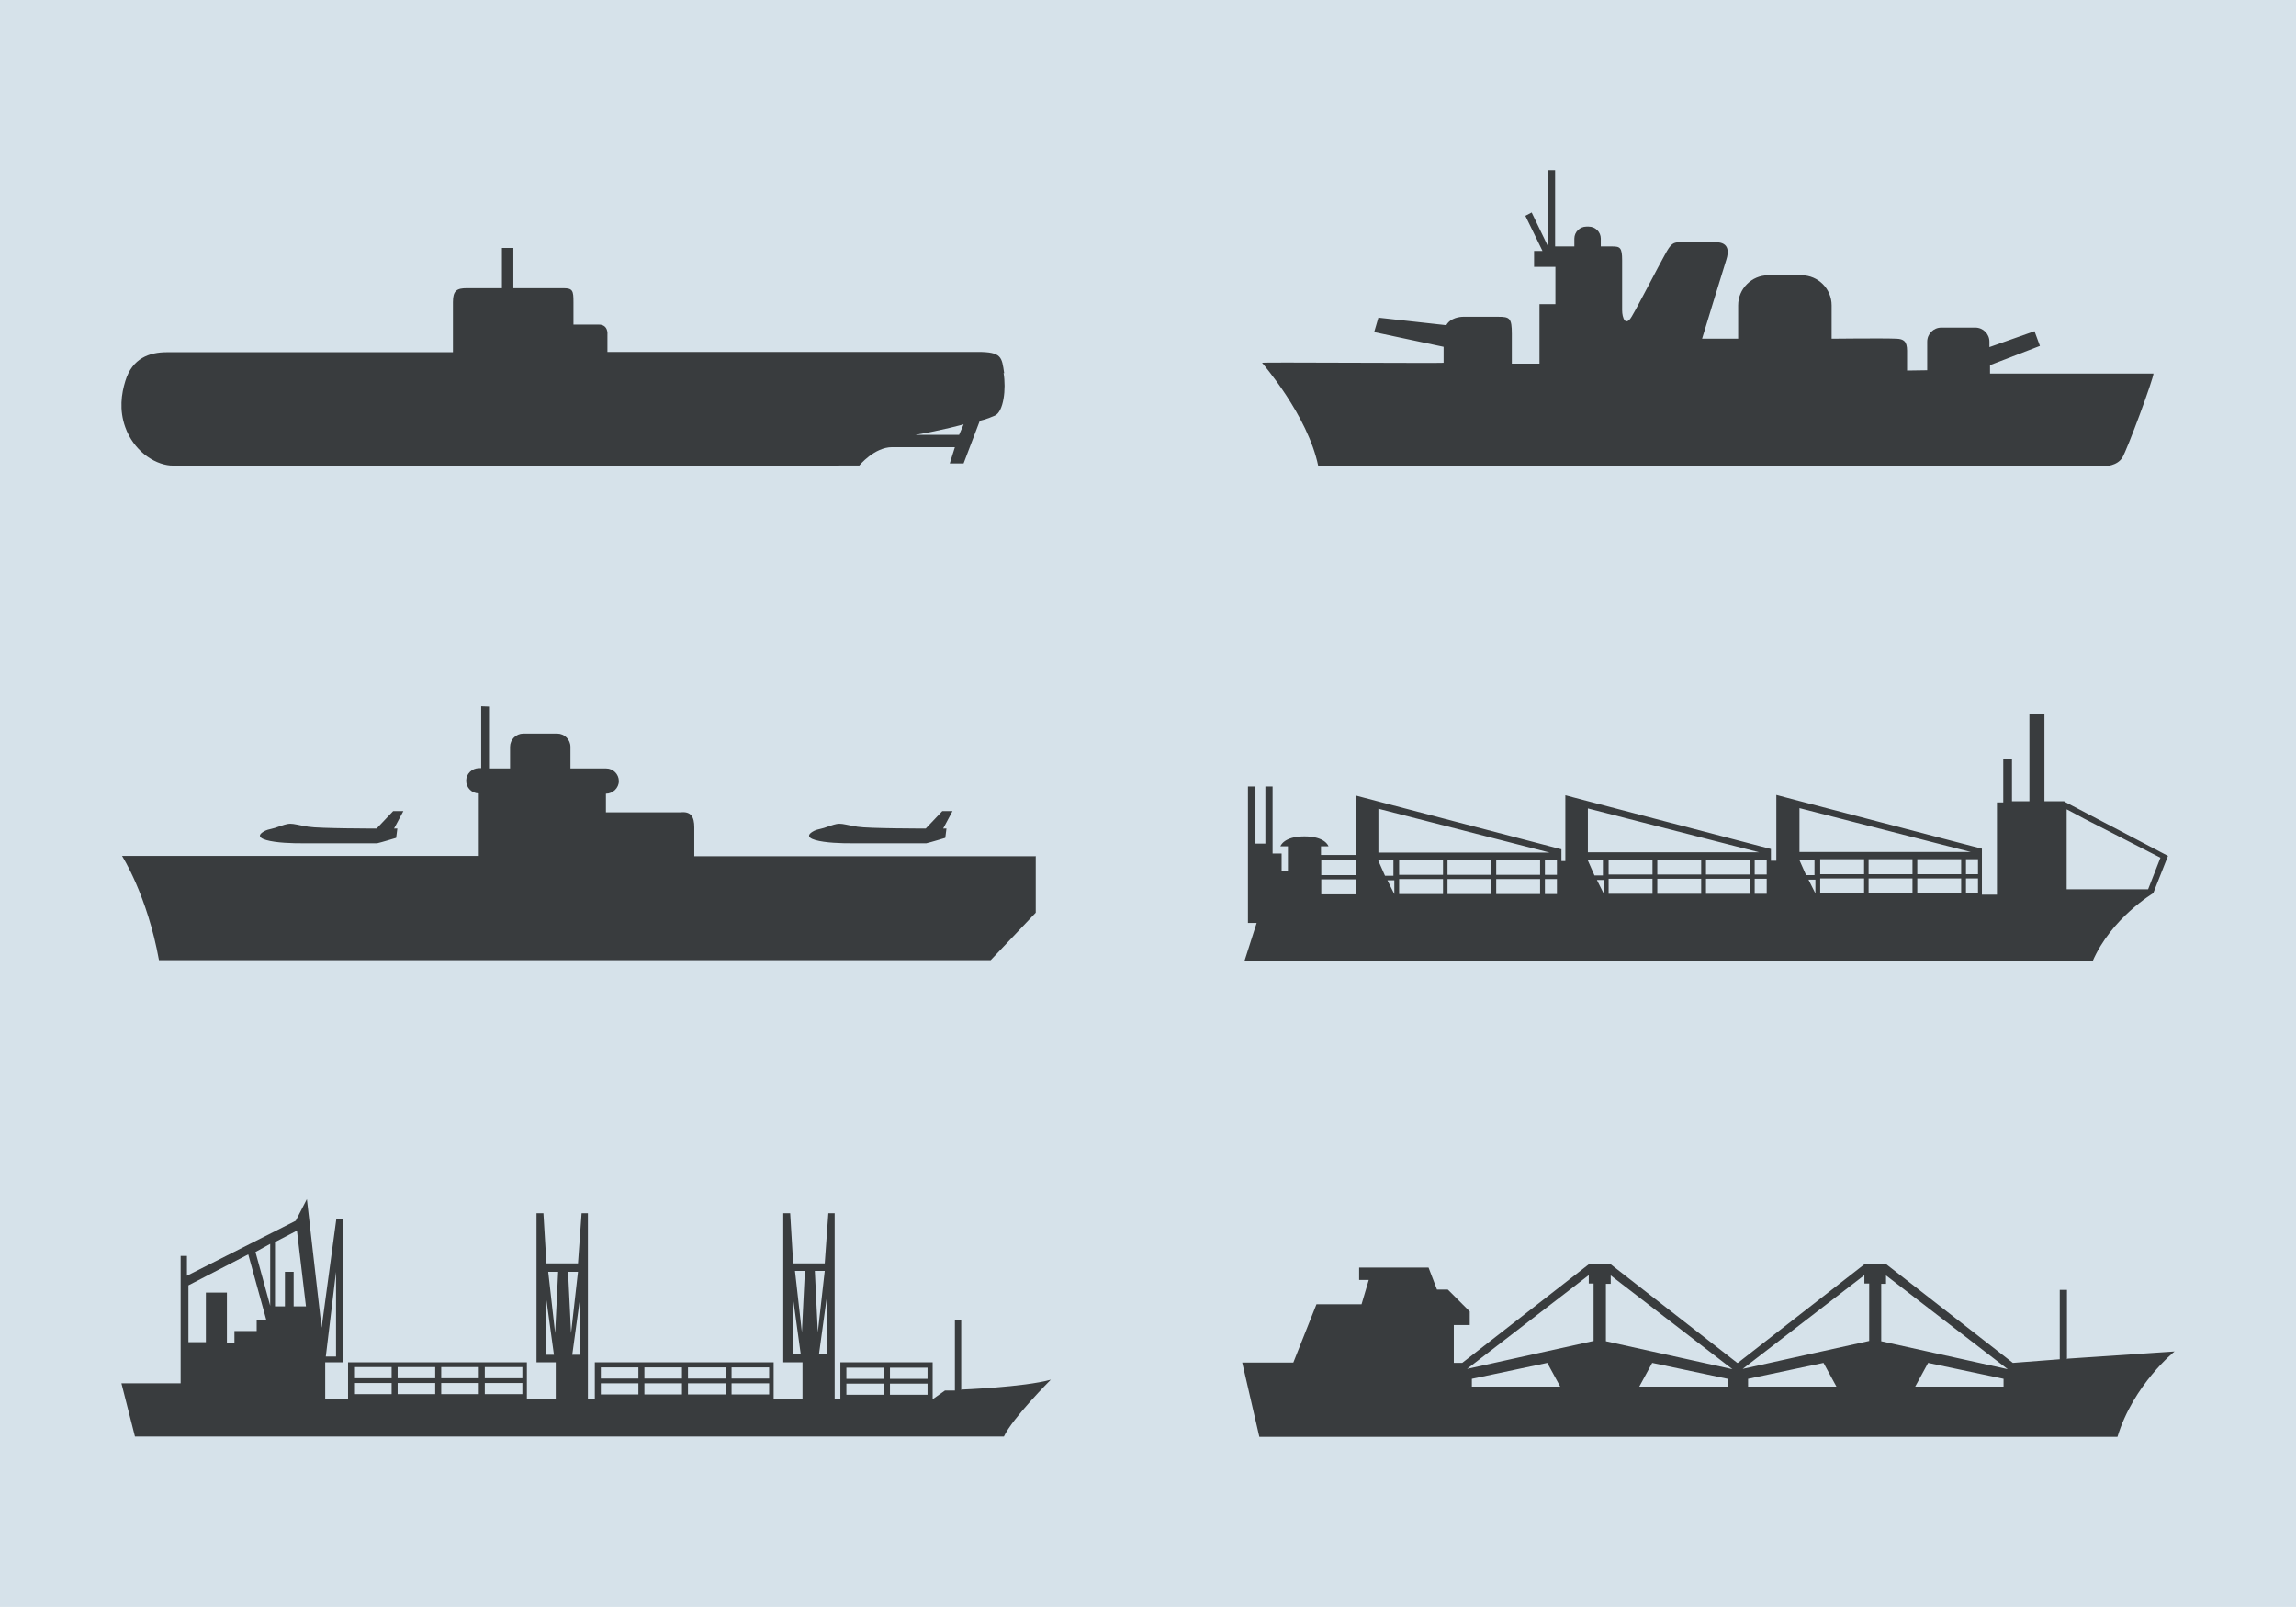 <?xml version="1.0" encoding="UTF-8"?>
<!DOCTYPE svg PUBLIC "-//W3C//DTD SVG 1.1//EN" "http://www.w3.org/Graphics/SVG/1.1/DTD/svg11.dtd">
<!-- Creator: CorelDRAW X6 -->
<svg xmlns="http://www.w3.org/2000/svg" xml:space="preserve" width="7.639in" height="5.347in" version="1.1" style="shape-rendering:geometricPrecision; text-rendering:geometricPrecision; image-rendering:optimizeQuality; fill-rule:evenodd; clip-rule:evenodd"
viewBox="0 0 7639 5347"
 xmlns:xlink="http://www.w3.org/1999/xlink">
 <defs>
  <style type="text/css">
   <![CDATA[
    .fil1 {fill:#393C3E;fill-rule:nonzero}
    .fil0 {fill:#D6E2EA;fill-rule:nonzero}
   ]]>
  </style>
 </defs>
 <g id="Layer_x0020_1">
  <polygon class="fil0" points="0,5347 7639,5347 7639,0 0,0 "/>
  <path class="fil1" d="M6259 4462l0 -190 16 0 0 -28 405 312 -421 -93zm407 152l-294 0 43 -79 251 53 0 26zm-447 -152l-421 93 405 -312 0 28 16 0 0 190zm-403 152l0 -26 251 -53 43 79 -294 0zm-473 -152l0 -190 16 0 0 -28 405 312 -421 -93zm405 152l-294 0 43 -79 251 53 0 26zm-446 -152l-421 93 405 -312 0 28 16 0 0 190zm-405 152l0 -26 251 -53 43 79 -294 0zm1980 -91l0 -231 -24 0 0 231 -156 12 -421 -328 -73 0 -421 328 -2 0 -421 -328 -73 0 -421 328 -28 0 0 -126 53 0 0 -45 -73 -73 -36 0 -28 -73 -231 0 0 41 32 0 -24 81 -150 0 -77 194 -170 0 57 247 2855 0c53,-174 190,-284 190,-284l-356 24z"/>
  <path class="fil1" d="M3086 4588l-125 0 0 -37 125 0 0 37zm0 53l-125 0 0 -37 125 0 0 37zm-145 -53l-125 0 0 -37 125 0 0 37zm0 53l-125 0 0 -37 125 0 0 37zm-189 -136l-27 0 27 -197 0 197zm-41 -276l33 0 -23 204 -10 -204zm-43 204l-23 -204 33 0 -10 204zm-31 72l0 -197 27 197 -27 0zm-78 82l-125 0 0 -37 125 0 0 37zm0 53l-125 0 0 -37 125 0 0 37zm-145 -53l-125 0 0 -37 125 0 0 37zm0 53l-125 0 0 -37 125 0 0 37zm-145 -53l-125 0 0 -37 125 0 0 37zm0 53l-125 0 0 -37 125 0 0 37zm-145 -53l-125 0 0 -37 125 0 0 37zm0 53l-125 0 0 -37 125 0 0 37zm-193 -132l-27 0 27 -197 0 197zm-41 -276l33 0 -23 204 -10 -204zm-43 204l-23 -204 33 0 -10 204zm-31 72l0 -197 27 197 -27 0zm-78 78l-125 0 0 -37 125 0 0 37zm0 53l-125 0 0 -37 125 0 0 37zm-145 -53l-125 0 0 -37 125 0 0 37zm0 53l-125 0 0 -37 125 0 0 37zm-145 -53l-125 0 0 -37 125 0 0 37zm0 53l-125 0 0 -37 125 0 0 37zm-145 -53l-125 0 0 -37 125 0 0 37zm0 53l-125 0 0 -37 125 0 0 37zm-326 -292l0 -115 -29 0 0 115 -33 0 0 -214 73 -38 30 252 -41 0zm-78 -2l-49 -179 49 -27 0 206zm-45 47l0 37 -74 0 0 41 -25 0 0 -169 -70 0 0 165 -58 0 0 -189 199 -103 60 218 -33 0zm264 -160l0 282 -34 0 34 -282zm2080 391l0 -230 -21 0 0 234 -33 0 -41 29 0 -123 -307 0 0 123 -19 0 0 -619 -21 0 -12 167 -105 0 -10 -167 -23 0 0 496 64 0 0 123 -96 0 0 -123 -595 0 0 123 -23 0 0 -619 -21 0 -12 167 -105 0 -10 -167 -23 0 0 496 64 0 0 123 -96 0 0 -123 -595 0 0 123 -76 0c0,-4 0,-123 0,-123l58 0 0 -477 -21 0 -49 362 -49 -428 -37 72 -362 183 0 -66 -21 0 0 424 -197 0 45 177 2891 0c29,-62 156,-189 156,-189 -90,25 -300,33 -300,33z"/>
  <path class="fil1" d="M7146 2959l-270 0 0 -266 58 31 254 130 -41 105zm-565 -50l-40 0 0 -50 40 0 0 50zm0 64l-40 0 0 -50 40 0 0 50zm-56 -64l-146 0 0 -50 146 0 0 50zm0 64l-146 0 0 -50 146 0 0 50zm-162 -64l-146 0 0 -50 146 0 0 50zm0 64l-146 0 0 -50 146 0 0 50zm-161 -64l-146 0 0 -50 146 0 0 50zm0 64l-146 0 0 -50 146 0 0 50zm-162 0l-23 -46 23 0 0 45zm-53 -113l50 0 0 52 -28 0 -23 -52zm0 -171l570 146 -570 0 0 -146zm-109 221l-40 0 0 -50 40 0 0 50zm0 64l-40 0 0 -50 40 0 0 50zm-56 -64l-146 0 0 -50 146 0 0 50zm0 64l-146 0 0 -50 146 0 0 50zm-162 -64l-146 0 0 -50 146 0 0 50zm0 64l-146 0 0 -50 146 0 0 50zm-162 -64l-146 0 0 -50 146 0 0 50zm0 64l-146 0 0 -50 146 0 0 50zm-162 0l-23 -46 23 0 0 45zm-53 -113l50 0 0 52 -28 0 -23 -52zm0 -171l570 146 -570 0 0 -146zm-103 221l-40 0 0 -50 40 0 0 50zm0 64l-40 0 0 -50 40 0 0 50zm-56 -64l-146 0 0 -50 146 0 0 50zm0 64l-146 0 0 -50 146 0 0 50zm-162 -64l-146 0 0 -50 146 0 0 50zm0 64l-146 0 0 -50 146 0 0 50zm-161 -64l-146 0 0 -50 146 0 0 50zm0 64l-146 0 0 -50 146 0 0 50zm-162 0l-23 -46 23 0 0 45zm-53 -113l50 0 0 52 -28 0 -23 -52zm0 -171l570 146 -570 0 0 -146zm-75 221l-115 0 0 -50 115 0 0 50zm0 64l-115 0 0 -50 115 0 0 50zm2357 -311l0 1 -66 0 0 -289 -50 0 0 289 -58 0 0 -140 -29 0 0 144 -21 0 0 194 0 113 -50 0 0 -153c0,0 -686,-179 -684,-179l0 219 -18 0 0 -39c0,0 -686,-179 -684,-179l0 219 -13 0 0 -39c0,0 -686,-179 -684,-179l0 198 -116 0 0 -29 25 0c0,0 -10,-33 -80,-33 -70,0 -80,33 -80,33l25 0 0 82 -21 0 0 -58 -30 0 0 -223 -24 0 0 190 -33 0 0 -190 -25 0 0 454 29 0 -41 128 2822 0c62,-144 202,-227 202,-227l49 -124 -347 -182z"/>
  <path class="fil1" d="M914 2801c42,6 89,5 125,5 83,0 216,0 216,0 14,-3 63,-18 63,-18l4 -31 -11 0 31 -58 -34 0 -55 58c0,0 -191,0 -227,-6 -36,-6 -47,-10 -60,-10 -13,0 -27,6 -34,8 -26,10 -39,10 -49,15 -38,19 -11,31 31,37zm1827 0c42,6 89,5 125,5 83,0 216,0 216,0 14,-3 63,-18 63,-18l4 -31 -11 0 31 -58 -34 0 -55 58c0,0 -191,0 -227,-6 -36,-6 -47,-10 -60,-10 -13,0 -27,6 -34,8 -26,10 -39,10 -49,15 -38,19 -11,31 31,37zm705 47l0 189 -150 158 -2767 0c-39,-216 -123,-347 -123,-347l1187 0 0 -208c-23,0 -42,-19 -42,-42 0,-23 19,-42 43,-42l7 0c0,1 0,-206 0,-206l26 1 0 206 70 0 0 -72c0,-24 20,-44 44,-44l113 0c24,0 44,20 44,44l0 28 0 44 119 0c23,0 42,19 42,42 0,23 -20,42 -43,42l0 62 248 0c35,-4 46,15 46,50l0 96 1137 0z"/>
  <path class="fil1" d="M7165 1242c0,18 -87,253 -104,281 -18,28 -57,28 -57,28l-2618 0c-35,-170 -187,-343 -187,-344 0,-2 611,2 604,0l0 -53 -231 -49 14 -48 226 25c14,-25 46,-28 57,-28 11,0 115,0 115,0 39,0 46,4 46,57 0,53 0,99 0,99l92 0 0 -198 53 0 0 -124 -71 0 0 -53 28 0 -57 -117 21 -11 53 110 0 -251 25 0 0 254 64 0 0 -26c0,-22 18,-40 40,-40l8 0c22,0 40,18 40,40l0 26 39 0c25,0 32,4 32,46l0 166c0,25 11,57 32,21 21,-35 88,-166 110,-205 21,-39 28,-42 53,-42 25,0 71,0 117,0 46,0 42,35 35,57 -7,21 -81,264 -81,264l120 0 0 -111c0,-55 45,-100 100,-100l111 0c55,0 100,45 100,100l0 111c0,0 173,-2 216,0 23,1 35,8 35,40 0,32 0,66 0,66l67 -1 0 -95c0,-26 21,-47 47,-47l113 0c26,0 47,21 47,47l0 18 150 -53 18 49 -166 64 0 28 544 0z"/>
  <path class="fil1" d="M3191 1447l-146 0c90,-15 161,-35 161,-35l-15 35zm150 -205c-8,-54 -8,-71 -88,-71 -79,0 -1232,0 -1232,0l0 -58c0,0 4,-33 -29,-33 -54,0 -84,0 -84,0 0,0 0,-42 0,-75 0,-37 -2,-46 -33,-46 -33,0 -167,0 -167,0l0 -134 -38 0 0 134c0,0 -84,0 -117,0 -33,0 -46,8 -46,46 0,38 0,167 0,167l-952 0c-58,0 -115,20 -138,96 -13,42 -21,96 0,154 27,75 92,122 150,127 46,4 2292,0 2292,0 0,0 50,-61 109,-61 58,0 209,0 209,0l-17 54 46 0 54 -142c0,0 21,-4 50,-17 29,-13 38,-88 29,-142z"/>
 </g>
</svg>
